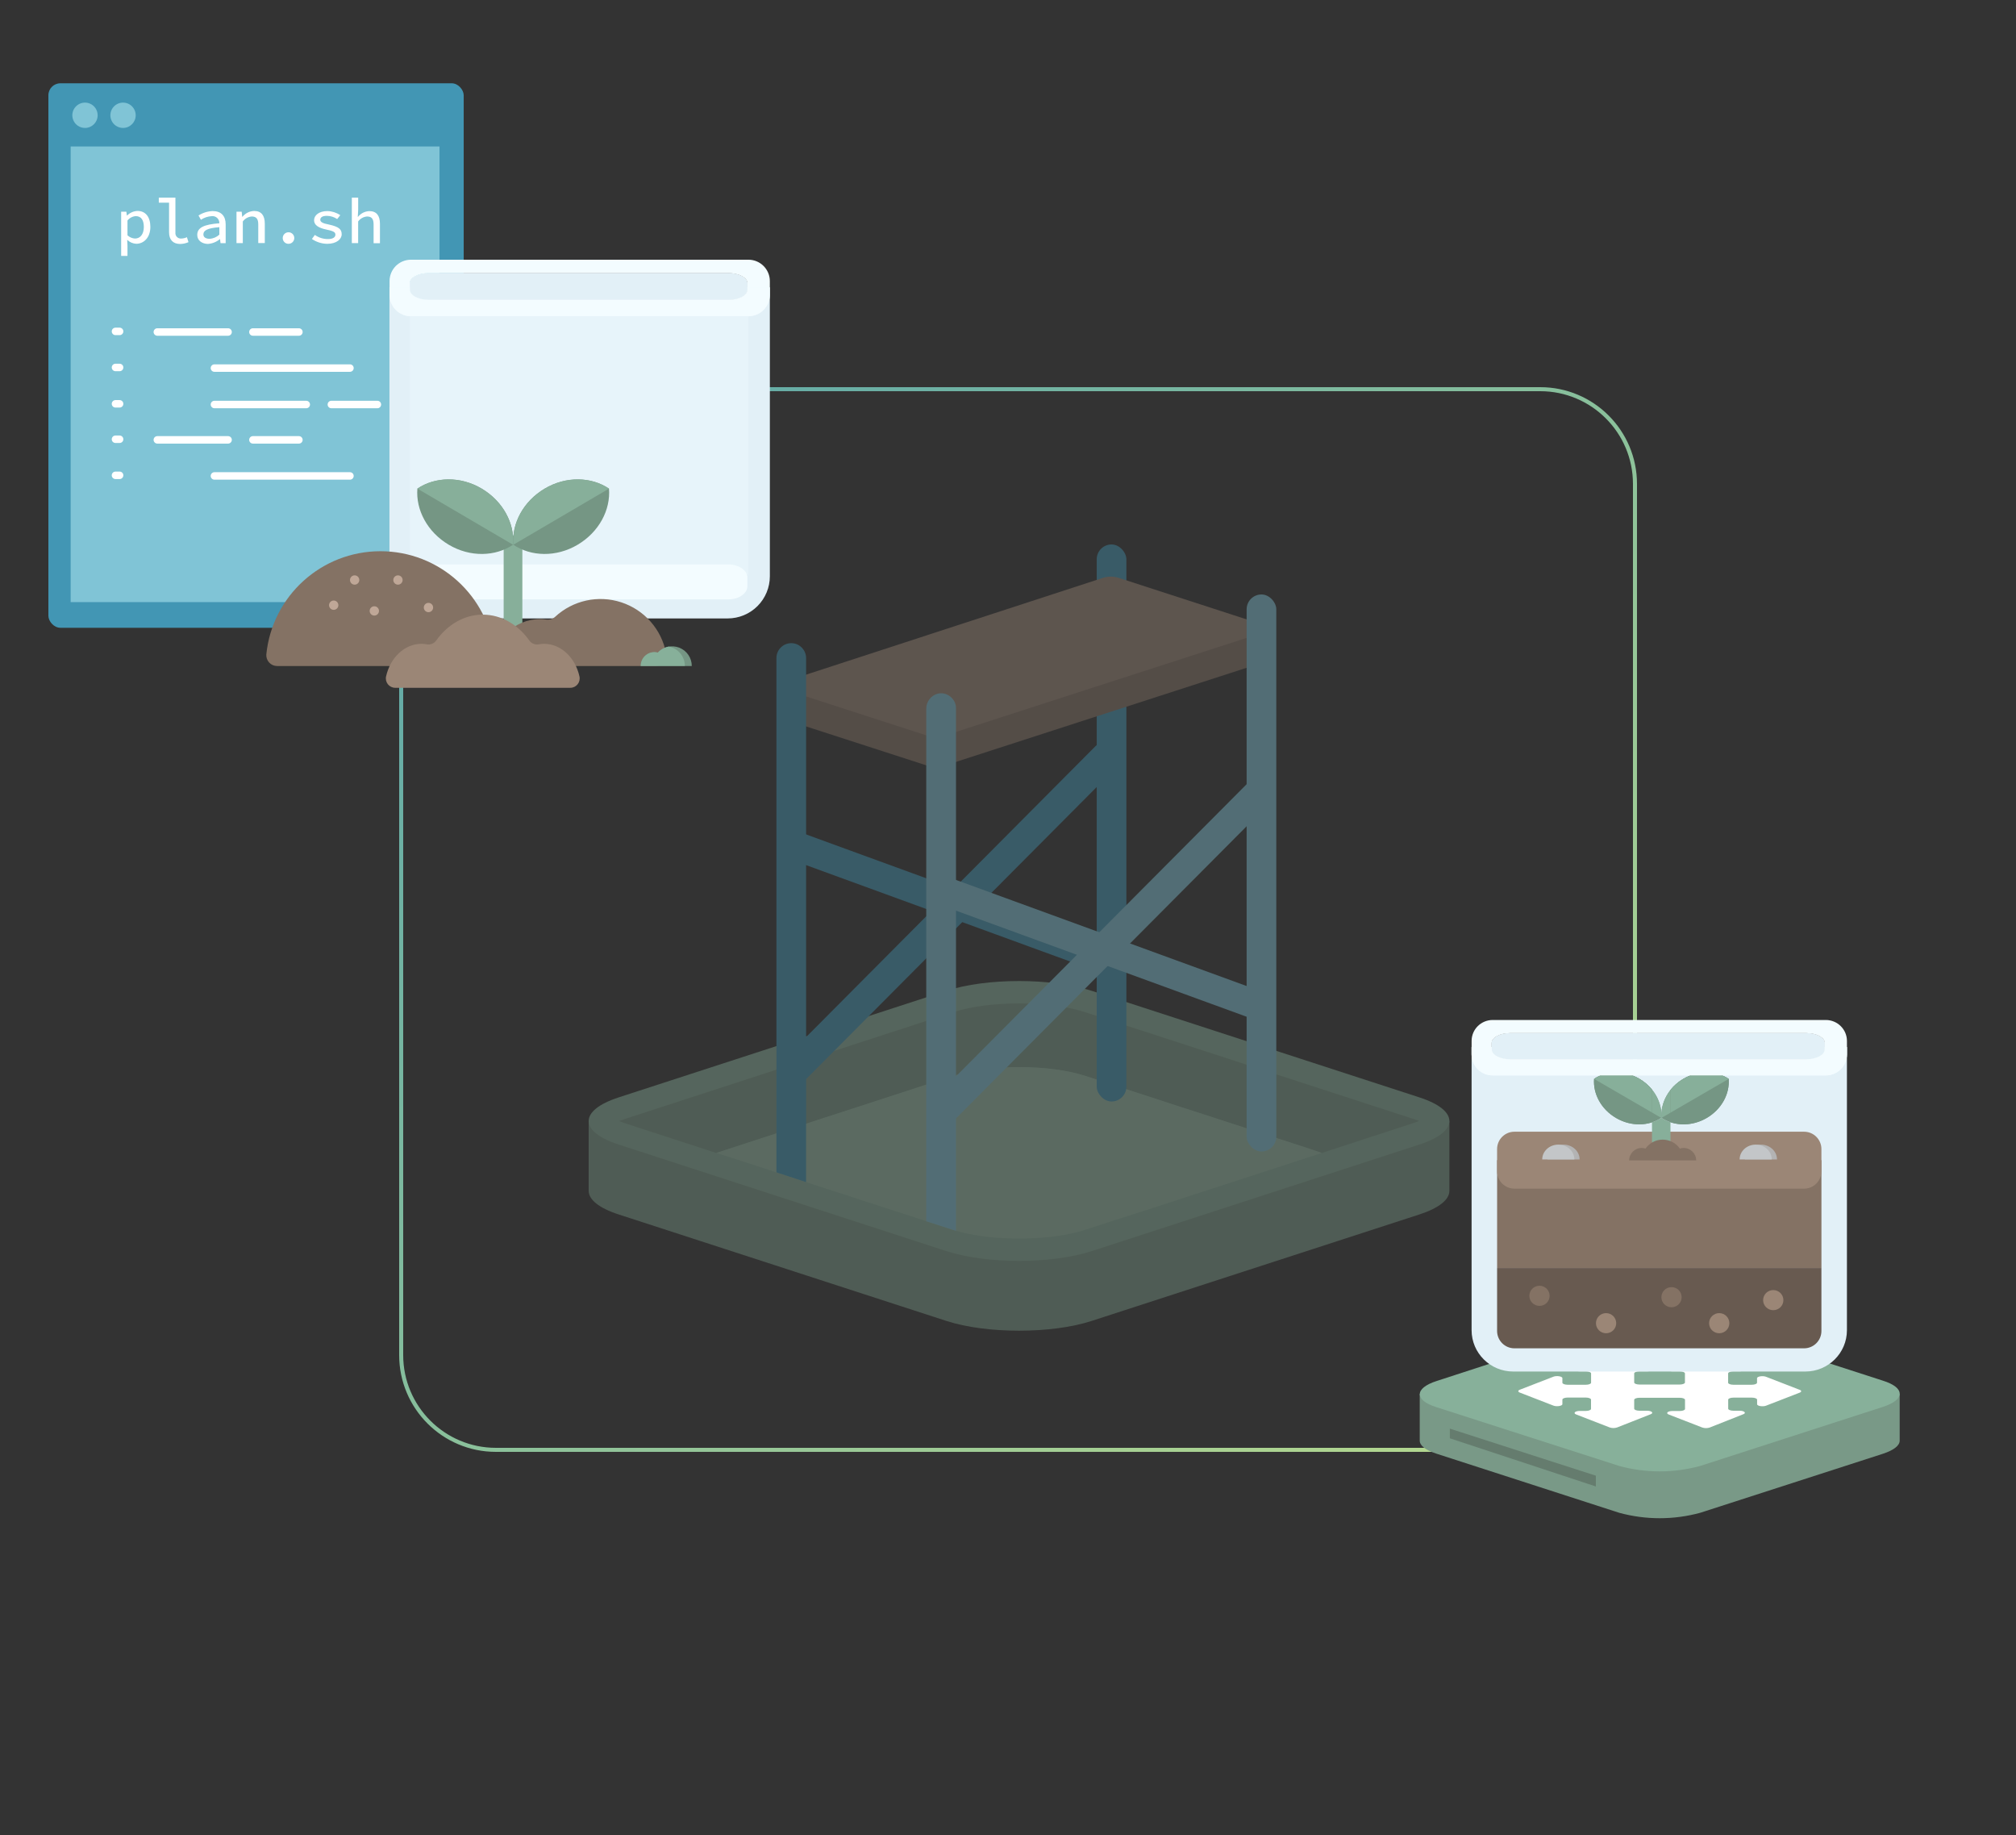 <?xml version="1.0" encoding="UTF-8"?>
<svg width="500px" height="455px" viewBox="0 0 500 455" version="1.1" xmlns="http://www.w3.org/2000/svg" xmlns:xlink="http://www.w3.org/1999/xlink">
    <rect x="0" y="0" width="500" height="455" fill="#333333" stroke="none"/>
    <!-- Generator: Sketch 46.2 (44496) - http://www.bohemiancoding.com/sketch -->
    <title>build graph@1x</title>
    <desc>Created with Sketch.</desc>
    <defs>
        <linearGradient x1="8.185%" y1="12%" x2="100%" y2="100%" id="linearGradient-1">
            <stop stop-color="#62AAA7" offset="0%"></stop>
            <stop stop-color="#BADB8D" offset="100%"></stop>
        </linearGradient>
    </defs>
    <g id="Symbols" stroke="none" stroke-width="1" fill="none" fill-rule="evenodd">
        <g id="home-v4---bg" transform="translate(-166, -1056)">
            <g id="build-graph" transform="translate(166, 1056)">
                <path d="M99.5,96.5 L99.5,336 C99.5,348.979 110.021,359.5 123,359.5 L405.5,359.5 L405.5,120 C405.5,107.021 394.979,96.5 382,96.5 L99.5,96.5 Z" id="Rectangle-15" stroke="url(#linearGradient-1)"></path>
                <g id="build-bg" opacity="0.4" style="mix-blend-mode: luminosity;" transform="translate(146, 135)" fill-rule="nonzero">
                    <path d="M213.47,142.948 L213.47,160.297 C213.47,162.427 210.947,164.537 206.009,166.141 L124.74,192.537 C114.783,195.766 98.681,195.766 88.73,192.537 L7.461,166.141 C2.523,164.544 0,162.427 0,160.297 L0,142.948 L213.47,142.948 Z" id="Shape" fill="#799987"></path>
                    <path d="M88.737,175.222 L7.461,148.799 C-2.483,145.57 -2.483,140.326 7.461,137.097 L88.737,110.674 C98.681,107.445 114.797,107.445 124.74,110.674 L206.016,137.097 C215.953,140.326 215.953,145.57 206.016,148.799 L124.74,175.222 C114.797,178.451 98.681,178.451 88.737,175.222 Z" id="Shape" fill="#87B09A"></path>
                    <path d="M205.968,142.941 C205.505,143.139 204.966,143.337 204.325,143.549 L194.094,146.881 L181.839,150.889 L123.042,131.771 C114.21,128.904 99.274,128.904 90.442,131.771 L31.645,150.889 L19.424,146.915 L9.194,143.583 C8.552,143.371 8.007,143.173 7.543,142.975 C7.998,142.789 8.548,142.591 9.194,142.381 L90.469,115.952 C99.335,113.084 114.237,113.084 123.069,115.952 L204.345,142.381 C204.959,142.559 205.498,142.757 205.968,142.941 Z" id="Shape" fill="#799987"></path>
                    <path d="M181.832,150.889 L176.88,152.493 L168.969,155.074 L155.779,159.362 L153.146,160.208 L144.048,163.178 L137.296,165.37 L129.201,167.957 L123.063,169.965 C122.49,170.149 121.903,170.313 121.276,170.484 C112.942,172.655 100.563,172.655 92.229,170.484 C91.861,170.374 91.472,170.279 91.124,170.17 C90.892,170.116 90.665,170.047 90.442,169.965 L84.092,167.916 L83.745,167.807 L76.181,165.342 L68.27,162.782 L58.558,159.614 L53.92,158.126 L52.413,157.627 L46.561,155.709 L44.515,155.026 L36.604,152.445 L31.645,150.889 L34.626,149.912 L42.537,147.331 L46.568,146.021 L50.796,144.655 L53.927,143.624 L58.565,142.115 L66.64,139.5 L70.486,138.251 L82.524,134.325 L83.772,133.922 L85.3,133.424 L90.23,131.819 L90.435,131.744 L90.469,131.744 C90.691,131.665 90.919,131.603 91.151,131.56 C100.051,128.87 114.476,128.945 123.09,131.744 L123.124,131.744 L131.035,134.325 L138.981,136.906 L146.892,139.487 L154.735,142.013 L155.786,142.361 L161.453,144.204 L162.688,144.607 L170.926,147.277 L178.858,149.858 L181.832,150.889 Z" id="Shape" fill="#96BCA6"></path>
                    <rect id="Rectangle-path" fill="#4296B4" transform="translate(89.695, 91.416) rotate(44.86) translate(-89.695, -91.416) " x="86.016" y="34.577" width="7.359" height="113.678" rx="2"></rect>
                    <rect id="Rectangle-path" fill="#4296B4" x="126.002" y="0" width="7.359" height="138.121" rx="3.679"></rect>
                    <path d="M49.487,34.226 C49.487,39.006 49.091,43.56 50.687,44.079 L85.559,55.364 C85.907,55.477 86.281,55.477 86.629,55.364 L165.177,29.939 C166.78,29.42 166.377,24.402 166.377,19.185" id="Shape" fill="#847264"></path>
                    <path d="M50.687,36.643 L85.559,47.929 C85.907,48.042 86.281,48.042 86.629,47.929 L165.177,22.531 C165.888,22.294 166.368,21.629 166.368,20.879 C166.368,20.129 165.888,19.463 165.177,19.226 L131.513,8.302 C130.203,7.875 128.792,7.875 127.482,8.302 L50.68,33.339 C49.97,33.577 49.491,34.244 49.493,34.994 C49.495,35.744 49.976,36.408 50.687,36.643 Z" id="Shape" fill="#9B8676"></path>
                    <rect id="Rectangle-path" fill="#4296B4" transform="translate(89.157, 88.563) rotate(-69.95) translate(-89.157, -88.563) " x="85.579" y="44.717" width="7.154" height="87.693" rx="1.94"></rect>
                    <rect id="Rectangle-path" fill="#80C4D6" transform="translate(126.87, 100.047) rotate(-69.95) translate(-126.87, -100.047) " x="123.293" y="55.166" width="7.154" height="89.762" rx="1.94"></rect>
                    <rect id="Rectangle-path" fill="#80C4D6" transform="translate(127.419, 100.605) rotate(44.86) translate(-127.419, -100.605) " x="123.739" y="41.598" width="7.359" height="118.014" rx="3.679"></rect>
                    <path d="M91.103,40.549 L91.103,170.183 C90.872,170.129 90.644,170.061 90.421,169.978 L84.072,167.93 L83.724,167.821 L83.724,40.829 C83.677,39.017 84.893,37.416 86.65,36.978 C87.863,36.726 89.121,37.106 89.992,37.988 C90.691,38.657 91.092,39.58 91.103,40.549 L91.103,40.549 Z" id="Shape" fill="#80C4D6"></path>
                    <rect id="Rectangle-path" fill="#80C4D6" x="163.186" y="12.399" width="7.359" height="138.121" rx="3.679"></rect>
                    <path d="M53.927,28.157 L53.927,158.119 L52.42,157.621 L46.568,155.702 L46.568,28.157 C46.568,26.124 48.214,24.477 50.244,24.477 C51.219,24.472 52.155,24.863 52.836,25.562 C53.529,26.248 53.922,27.181 53.927,28.157 Z" id="Shape" fill="#4296B4"></path>
                </g>
                <g id="build-2" transform="translate(352.117, 251.987)">
                    <path d="M119.034,93.627 L119.034,105.24 C119.034,106.421 117.628,107.584 114.868,108.486 L69.56,123.12 C62.985,124.912 56.051,124.912 49.476,123.12 L4.168,108.469 C1.408,107.584 0.001,106.421 0.001,105.24 L0.001,93.627 L119.034,93.627 Z" id="Shape" fill="#799987" fill-rule="nonzero"></path>
                    <path d="M4.168,96.942 C-1.37,95.206 -1.37,92.238 4.168,90.45 L49.476,75.712 C56.051,73.92 62.985,73.92 69.56,75.712 L114.886,90.363 C120.423,92.099 120.423,95.068 114.886,96.856 L69.56,111.507 C62.985,113.299 56.051,113.299 49.476,111.507 L4.168,96.942 Z" id="Shape" fill="#87B09A" fill-rule="nonzero"></path>
                    <path d="M94.211,92.62 L85.878,89.391 C85.062,89.079 83.656,89.304 83.656,89.756 L83.656,90.867 C83.656,91.144 83.066,91.37 82.354,91.37 L77.789,91.37 C77.077,91.37 76.487,91.144 76.487,90.867 L76.487,88.558 C76.487,88.28 77.06,88.054 77.789,88.054 L79.316,88.054 C80.479,88.054 81.052,87.516 80.236,87.186 L71.904,83.958 C71.306,83.76 70.661,83.76 70.064,83.958 L61.731,87.186 C60.915,87.499 61.488,88.054 62.651,88.054 L64.474,88.054 C65.186,88.054 65.776,88.28 65.776,88.558 L65.776,90.814 C65.776,91.092 65.186,91.318 64.474,91.318 L54.492,91.318 C53.781,91.318 53.19,91.092 53.19,90.814 L53.19,88.558 C53.19,88.28 53.781,88.054 54.492,88.054 L56.385,88.054 C57.548,88.054 58.12,87.516 57.305,87.186 L48.972,83.958 C48.375,83.76 47.73,83.76 47.132,83.958 L38.8,87.186 C37.984,87.499 38.557,88.054 39.72,88.054 L41.195,88.054 C41.907,88.054 42.497,88.28 42.497,88.558 L42.497,90.867 C42.497,91.144 41.924,91.37 41.195,91.37 L36.682,91.37 C35.97,91.37 35.38,91.144 35.38,90.867 L35.38,89.738 C35.38,89.287 33.974,89.061 33.158,89.374 L24.825,92.602 C24.322,92.793 24.322,93.123 24.825,93.314 L33.158,96.543 C33.974,96.856 35.38,96.63 35.38,96.179 L35.38,95.05 C35.38,94.772 35.97,94.547 36.682,94.547 L41.178,94.547 C41.889,94.547 42.48,94.772 42.48,95.05 L42.48,97.359 C42.48,97.637 41.907,97.862 41.178,97.862 L39.702,97.862 C38.539,97.862 37.966,98.401 38.782,98.73 L47.115,101.959 C47.712,102.157 48.357,102.157 48.955,101.959 L57.287,98.678 C58.103,98.366 57.53,97.81 56.367,97.81 L54.492,97.81 C53.781,97.81 53.19,97.585 53.19,97.307 L53.19,95.102 C53.19,94.824 53.781,94.599 54.492,94.599 L64.491,94.599 C65.203,94.599 65.793,94.824 65.793,95.102 L65.793,97.376 C65.793,97.654 65.203,97.88 64.491,97.88 L62.669,97.88 C61.506,97.88 60.933,98.418 61.749,98.748 L70.081,101.977 C70.679,102.174 71.324,102.174 71.921,101.977 L80.254,98.678 C81.07,98.366 80.497,97.81 79.334,97.81 L77.806,97.81 C77.094,97.81 76.504,97.585 76.504,97.307 L76.504,95.068 C76.504,94.79 77.077,94.564 77.806,94.564 L82.371,94.564 C83.083,94.564 83.673,94.79 83.673,95.068 L83.673,96.196 C83.673,96.647 85.08,96.873 85.895,96.56 L94.228,93.332 C94.731,93.141 94.731,92.811 94.228,92.62" id="Shape" fill="#FFFFFF" fill-rule="nonzero"></path>
                    <polygon id="Shape" fill="#657C6E" fill-rule="nonzero" points="7.466 102.254 7.466 104.65 43.678 116.593 43.678 113.92"></polygon>
                    <path d="M105.952,7.642 L105.952,77.841 C105.952,83.507 101.332,88.093 95.625,88.093 L23.187,88.093 C17.483,88.093 12.862,83.507 12.862,77.841 L12.862,7.642 L17.846,7.642 L17.846,8.231 C17.846,9.589 19.909,10.692 22.49,10.692 L95.806,10.692 C98.364,10.692 100.454,9.589 100.454,8.231 L100.454,7.642 L105.952,7.642 Z" id="Fill-1" fill="#E2F0F7"></path>
                    <path d="M100.457,7.642 L100.457,8.231 C100.457,9.589 98.366,10.692 95.811,10.692 L22.495,10.692 C19.914,10.692 17.849,9.589 17.849,8.231 L17.849,7.642 L100.457,7.642 Z" id="Fill-3" fill="#E2F0F7"></path>
                    <path d="M100.457,6.642 L100.457,8.232 C100.457,9.589 98.366,10.693 95.811,10.693 L22.495,10.693 C19.914,10.693 17.849,9.589 17.849,8.232 L17.849,6.642 C17.849,5.283 19.914,4.181 22.495,4.181 L95.811,4.181 C98.366,4.181 100.457,5.283 100.457,6.642" id="Fill-5" fill="#F3FCFF"></path>
                    <path d="M100.457,6.642 L100.457,8.232 C100.457,9.589 98.366,10.693 95.811,10.693 L22.495,10.693 C19.914,10.693 17.849,9.589 17.849,8.232 L17.849,6.642 C17.849,5.283 19.914,4.181 22.495,4.181 L95.811,4.181 C98.366,4.181 100.457,5.283 100.457,6.642" id="Fill-7" fill="#E2F0F7"></path>
                    <path d="M100.457,8.232 C100.457,9.59 98.366,10.693 95.811,10.693 L22.495,10.693 C19.914,10.693 17.849,9.59 17.849,8.232 L17.849,6.643 C17.849,5.283 19.914,4.182 22.495,4.182 L95.811,4.182 C98.366,4.182 100.457,5.283 100.457,6.643 L100.457,8.232 Z M100.715,0.927 L18.105,0.927 C15.188,0.927 12.865,3.259 12.865,6.129 L12.865,9.46 C12.865,12.332 15.188,14.664 18.105,14.664 L100.715,14.664 C103.606,14.664 105.955,12.332 105.955,9.46 L105.955,6.129 C105.955,3.259 103.606,0.927 100.715,0.927 L100.715,0.927 Z" id="Fill-9" fill="#F3FCFF"></path>
                    <polygon id="Fill-12" fill="#847264" points="19.189 62.429 99.629 62.429 99.629 35.687 19.189 35.687"></polygon>
                    <path d="M95.322,82.336 L23.487,82.336 C21.11,82.336 19.185,80.408 19.185,78.034 L19.185,62.428 L99.624,62.428 L99.624,78.034 C99.624,80.408 97.697,82.336 95.322,82.336" id="Fill-14" fill="#685A50"></path>
                    <path d="M95.322,42.745 L23.487,42.745 C21.11,42.745 19.185,40.818 19.185,38.443 L19.185,32.932 C19.185,30.556 21.11,28.63 23.487,28.63 L95.322,28.63 C97.697,28.63 99.624,30.556 99.624,32.932 L99.624,38.443 C99.624,40.818 97.697,42.745 95.322,42.745" id="Fill-15" fill="#9B8676"></path>
                    <path d="M88.608,35.5 L80.641,35.5 C80.641,33.472 82.424,31.829 84.624,31.829 C86.825,31.829 88.608,33.472 88.608,35.5" id="Fill-16" fill="#B3B3B3"></path>
                    <path d="M87.305,35.5 L79.338,35.5 C79.338,33.472 81.121,31.829 83.322,31.829 C85.522,31.829 87.305,33.472 87.305,35.5" id="Fill-17" fill="#C3C6C8"></path>
                    <path d="M39.651,35.5 L31.683,35.5 C31.683,33.472 33.466,31.829 35.667,31.829 C37.867,31.829 39.651,33.472 39.651,35.5" id="Fill-18" fill="#B3B3B3"></path>
                    <path d="M38.348,35.5 L30.38,35.5 C30.38,33.472 32.164,31.829 34.364,31.829 C36.565,31.829 38.348,33.472 38.348,35.5" id="Fill-19" fill="#C3C6C8"></path>
                    <path d="M76.79,76.105 C76.79,77.484 75.665,78.601 74.278,78.601 C72.89,78.601 71.765,77.484 71.765,76.105 C71.765,74.727 72.89,73.61 74.278,73.61 C75.665,73.61 76.79,74.727 76.79,76.105" id="Fill-20" fill="#9B8676"></path>
                    <path d="M48.73,76.105 C48.73,77.484 47.605,78.601 46.218,78.601 C44.83,78.601 43.705,77.484 43.705,76.105 C43.705,74.727 44.83,73.61 46.218,73.61 C47.605,73.61 48.73,74.727 48.73,76.105" id="Fill-21" fill="#9B8676"></path>
                    <path d="M64.959,69.661 C64.959,71.039 63.834,72.156 62.446,72.156 C61.059,72.156 59.934,71.039 59.934,69.661 C59.934,68.282 61.059,67.165 62.446,67.165 C63.834,67.165 64.959,68.282 64.959,69.661" id="Fill-22" fill="#847264"></path>
                    <path d="M90.192,70.387 C90.192,71.766 89.067,72.883 87.68,72.883 C86.292,72.883 85.167,71.766 85.167,70.387 C85.167,69.011 86.292,67.894 87.68,67.894 C89.067,67.894 90.192,69.011 90.192,70.387" id="Fill-23" fill="#9B8676"></path>
                    <path d="M32.212,69.32 C32.212,70.699 31.087,71.816 29.7,71.816 C28.313,71.816 27.188,70.699 27.188,69.32 C27.188,67.942 28.313,66.825 29.7,66.825 C31.087,66.825 32.212,67.942 32.212,69.32" id="Fill-24" fill="#847264"></path>
                    <path d="M62.183,26.274 L62.183,30.929 C62.183,32.185 61.157,33.203 59.894,33.203 C58.629,33.203 57.603,32.185 57.603,30.929 L57.603,26.302 C58.427,26.038 59.197,25.674 59.903,25.201 C59.92,24.967 59.931,24.736 59.931,24.502 C59.931,24.736 59.939,24.967 59.959,25.201 C60.645,25.657 61.387,26.021 62.183,26.274" id="Fill-25" fill="#87AF9A"></path>
                    <path d="M43.245,15.532 C46.321,13.478 50.707,13.336 54.442,15.502 C58.174,17.67 60.2,21.535 59.905,25.203 C56.829,27.257 52.443,27.401 48.709,25.233 C44.977,23.065 42.951,19.202 43.245,15.532" id="Fill-26" fill="#759684"></path>
                    <path d="M43.245,15.532 C46.321,13.478 50.707,13.336 54.442,15.502 C58.174,17.67 60.2,21.535 59.905,25.203 L43.245,15.532 Z" id="Fill-27" fill="#87AF9A"></path>
                    <path d="M76.621,15.532 C73.545,13.478 69.159,13.336 65.425,15.502 C61.693,17.67 59.667,21.535 59.961,25.203 C63.037,27.257 67.423,27.401 71.157,25.233 C74.889,23.065 76.916,19.202 76.621,15.532" id="Fill-28" fill="#759684"></path>
                    <path d="M76.621,15.532 C73.545,13.478 69.159,13.336 65.425,15.502 C61.693,17.67 59.667,21.535 59.961,25.203 L76.621,15.532 Z" id="Fill-29" fill="#87AF9A"></path>
                    <path d="M57.604,18.208 L57.604,26.302 C54.857,27.202 51.587,26.903 48.709,25.229 C44.973,23.065 42.949,19.2 43.243,15.536 C46.319,13.48 50.707,13.334 54.444,15.498 C55.698,16.236 56.769,17.165 57.604,18.208" id="Fill-30" fill="#759684"></path>
                    <path d="M57.604,18.208 L57.604,23.865 L43.243,15.536 C46.319,13.48 50.707,13.334 54.444,15.498 C55.698,16.236 56.769,17.165 57.604,18.208" id="Fill-31" fill="#87AF9A"></path>
                    <path d="M71.158,25.228 C68.254,26.919 64.959,27.212 62.182,26.274 L62.182,18.289 C63.045,17.207 64.133,16.254 65.426,15.499 C69.162,13.335 73.54,13.479 76.618,15.536 C76.919,19.199 74.886,23.064 71.158,25.228" id="Fill-32" fill="#759684"></path>
                    <path d="M76.618,15.536 L62.183,23.91 L62.183,18.29 C63.043,17.208 64.134,16.255 65.425,15.498 C69.163,13.336 73.54,13.48 76.618,15.536" id="Fill-33" fill="#87AF9A"></path>
                    <path d="M51.94,35.746 L68.563,35.746 C68.563,34.038 67.169,32.653 65.446,32.653 C65.119,32.653 64.81,32.718 64.515,32.81 C63.577,31.47 62.02,30.59 60.252,30.59 C58.483,30.59 56.928,31.47 55.99,32.81 C55.693,32.718 55.384,32.653 55.057,32.653 C53.336,32.653 51.94,34.038 51.94,35.746" id="Fill-34" fill="#847264"></path>
                    <path d="M105.949,7.642 L105.949,9.462 C105.949,12.333 103.6,14.665 100.707,14.665 L18.099,14.665 C15.182,14.665 12.859,12.333 12.859,9.462 L12.859,7.642 L17.843,7.642 L17.843,8.231 C17.843,9.589 19.906,10.692 22.487,10.692 L95.802,10.692 C98.36,10.692 100.451,9.589 100.451,8.231 L100.451,7.642 L105.949,7.642 Z" id="Fill-35" fill="#F3FCFF"></path>
                </g>
                <g id="build-1" transform="translate(12, 20.651)">
                    <rect id="Rectangle-path" fill="#4296B4" fill-rule="nonzero" x="0" y="0" width="103.005" height="135.012" rx="2.98"></rect>
                    <rect id="Rectangle-path" fill="#80C4D6" fill-rule="nonzero" x="5.524" y="15.668" width="91.482" height="112.979"></rect>
                    <path d="M9.087,11.075 C7.815,11.079 6.666,10.314 6.177,9.139 C5.688,7.964 5.956,6.61 6.856,5.71 C7.756,4.81 9.11,4.542 10.285,5.031 C11.46,5.52 12.225,6.669 12.221,7.941 C12.216,9.67 10.816,11.07 9.087,11.075 L9.087,11.075 Z" id="Shape" fill="#80C4D6" fill-rule="nonzero"></path>
                    <path d="M18.515,11.075 C17.243,11.075 16.097,10.308 15.611,9.133 C15.125,7.958 15.395,6.605 16.296,5.707 C17.197,4.809 18.55,4.542 19.724,5.032 C20.898,5.521 21.661,6.67 21.657,7.941 C21.653,9.673 20.247,11.075 18.515,11.075 Z" id="Shape" fill="#80C4D6" fill-rule="nonzero"></path>
                    <path d="M18.049,31.846 L19.339,31.846 L19.464,32.795 L19.509,32.795 C20.2,32.107 21.122,31.698 22.096,31.649 C24.146,31.649 25.292,33.207 25.292,35.606 C25.292,38.292 23.627,39.796 21.801,39.796 C20.973,39.758 20.188,39.42 19.589,38.847 L19.545,38.847 L19.616,40.289 L19.616,42.796 L18.049,42.796 L18.049,31.846 Z M23.672,35.624 C23.672,34.004 23.072,32.938 21.666,32.938 C20.863,33.001 20.121,33.393 19.616,34.022 L19.616,37.692 C20.125,38.174 20.788,38.46 21.487,38.498 C22.732,38.498 23.672,37.478 23.672,35.633 L23.672,35.624 Z" id="Shape" fill="#FFFFFF" fill-rule="nonzero"></path>
                    <path d="M29.93,36.905 L29.93,29.608 L27.387,29.608 L27.387,28.354 L31.506,28.354 L31.506,36.994 C31.455,37.398 31.591,37.804 31.875,38.096 C32.158,38.389 32.559,38.537 32.965,38.498 C33.448,38.483 33.923,38.37 34.362,38.167 L34.747,39.393 C34.073,39.691 33.344,39.843 32.607,39.841 C30.87,39.805 29.93,38.776 29.93,36.905 Z" id="Shape" fill="#FFFFFF" fill-rule="nonzero"></path>
                    <path d="M36.922,37.603 C36.922,35.812 38.498,35.015 42.402,34.711 C42.425,34.206 42.223,33.716 41.849,33.375 C41.475,33.034 40.969,32.878 40.468,32.947 C39.525,33.01 38.614,33.319 37.827,33.843 L37.236,32.777 C38.282,32.11 39.487,31.733 40.727,31.685 C42.876,31.685 43.969,32.92 43.969,34.971 L43.969,39.644 L42.697,39.644 L42.572,38.641 L42.527,38.641 C41.688,39.344 40.647,39.761 39.555,39.832 C38.051,39.805 36.922,38.937 36.922,37.603 Z M42.402,37.558 L42.402,35.678 C39.349,35.92 38.444,36.52 38.444,37.469 C38.444,38.248 39.143,38.561 39.984,38.561 C40.89,38.511 41.749,38.143 42.411,37.522 L42.402,37.558 Z" id="Shape" fill="#FFFFFF" fill-rule="nonzero"></path>
                    <path d="M46.654,31.846 L47.944,31.846 L48.069,33.099 L48.132,33.099 C48.844,32.222 49.902,31.696 51.032,31.658 C52.823,31.658 53.674,32.786 53.674,34.801 L53.674,39.617 L52.053,39.617 L52.053,35.015 C52.053,33.664 51.605,33.028 50.433,33.028 C49.55,33.094 48.741,33.546 48.221,34.263 L48.221,39.635 L46.654,39.635 L46.654,31.846 Z" id="Shape" fill="#FFFFFF" fill-rule="nonzero"></path>
                    <path d="M58.123,38.328 C58.148,37.543 58.8,36.924 59.585,36.941 C60.37,36.957 60.995,37.602 60.988,38.387 C60.98,39.172 60.341,39.805 59.556,39.805 C59.166,39.811 58.792,39.655 58.521,39.376 C58.25,39.096 58.106,38.717 58.123,38.328 L58.123,38.328 Z" id="Shape" fill="#FFFFFF" fill-rule="nonzero"></path>
                    <path d="M65.357,38.606 L66.092,37.603 C67.055,38.288 68.213,38.646 69.395,38.624 C70.586,38.624 71.186,38.149 71.186,37.558 C71.186,36.967 70.872,36.663 68.912,36.26 C66.951,35.857 65.895,35.132 65.895,33.959 C65.895,32.786 67.05,31.685 69.216,31.685 C70.351,31.715 71.454,32.069 72.394,32.706 L71.625,33.664 C70.859,33.149 69.959,32.872 69.037,32.867 C67.864,32.867 67.434,33.314 67.434,33.852 C67.434,34.389 68.052,34.747 69.565,35.024 C72.108,35.579 72.744,36.233 72.744,37.442 C72.744,38.65 71.472,39.805 69.162,39.805 C67.803,39.791 66.479,39.373 65.357,38.606 Z" id="Shape" fill="#FFFFFF" fill-rule="nonzero"></path>
                    <path d="M75.259,28.354 L76.835,28.354 L76.835,31.336 L76.737,33.126 L76.781,33.126 C77.466,32.263 78.492,31.74 79.593,31.694 C81.383,31.694 82.234,32.822 82.234,34.836 L82.234,39.653 L80.658,39.653 L80.658,35.015 C80.658,33.664 80.211,33.028 79.038,33.028 C78.155,33.094 77.346,33.546 76.826,34.263 L76.826,39.635 L75.259,39.635 L75.259,28.354 Z" id="Shape" fill="#FFFFFF" fill-rule="nonzero"></path>
                    <path d="M44.568,62.6 L27.02,62.6 C26.509,62.6 26.094,62.185 26.094,61.673 C26.094,61.161 26.509,60.747 27.02,60.747 L44.568,60.747 C45.08,60.747 45.495,61.161 45.495,61.673 C45.495,62.185 45.08,62.6 44.568,62.6 Z" id="Shape" fill="#FFFFFF" fill-rule="nonzero"></path>
                    <path d="M62.134,62.6 L50.728,62.6 C50.216,62.6 49.801,62.185 49.801,61.673 C49.801,61.161 50.216,60.747 50.728,60.747 L62.134,60.747 C62.646,60.747 63.061,61.161 63.061,61.673 C63.061,62.185 62.646,62.6 62.134,62.6 Z" id="Shape" fill="#FFFFFF" fill-rule="nonzero"></path>
                    <path d="M81.598,80.578 L70.183,80.578 C69.671,80.578 69.256,80.163 69.256,79.651 C69.256,79.139 69.671,78.724 70.183,78.724 L81.598,78.724 C82.11,78.724 82.525,79.139 82.525,79.651 C82.525,80.163 82.11,80.578 81.598,80.578 Z" id="Shape" fill="#FFFFFF" fill-rule="nonzero"></path>
                    <path d="M74.794,71.544 L41.184,71.544 C40.672,71.544 40.257,71.129 40.257,70.617 C40.257,70.106 40.672,69.691 41.184,69.691 L74.794,69.691 C75.306,69.691 75.721,70.106 75.721,70.617 C75.721,71.129 75.306,71.544 74.794,71.544 Z" id="Shape" fill="#FFFFFF" fill-rule="nonzero"></path>
                    <path d="M63.961,80.578 L41.184,80.578 C40.672,80.578 40.257,80.163 40.257,79.651 C40.257,79.139 40.672,78.724 41.184,78.724 L63.961,78.724 C64.472,78.724 64.887,79.139 64.887,79.651 C64.887,80.163 64.472,80.578 63.961,80.578 Z" id="Shape" fill="#FFFFFF" fill-rule="nonzero"></path>
                    <path d="M17.664,80.407 L16.644,80.407 C16.132,80.407 15.717,79.993 15.717,79.481 C15.717,78.969 16.132,78.554 16.644,78.554 L17.664,78.554 C18.176,78.554 18.591,78.969 18.591,79.481 C18.591,79.993 18.176,80.407 17.664,80.407 Z" id="Shape" fill="#FFFFFF" fill-rule="nonzero"></path>
                    <path d="M17.664,71.392 L16.644,71.392 C16.132,71.392 15.717,70.977 15.717,70.465 C15.717,69.953 16.132,69.538 16.644,69.538 L17.664,69.538 C18.176,69.538 18.591,69.953 18.591,70.465 C18.591,70.977 18.176,71.392 17.664,71.392 Z" id="Shape" fill="#FFFFFF" fill-rule="nonzero"></path>
                    <path d="M17.664,62.448 L16.644,62.448 C16.132,62.448 15.717,62.033 15.717,61.521 C15.717,61.009 16.132,60.594 16.644,60.594 L17.664,60.594 C18.176,60.594 18.591,61.009 18.591,61.521 C18.591,62.033 18.176,62.448 17.664,62.448 Z" id="Shape" fill="#FFFFFF" fill-rule="nonzero"></path>
                    <path d="M44.568,89.343 L27.02,89.343 C26.509,89.343 26.094,88.928 26.094,88.416 C26.094,87.904 26.509,87.489 27.02,87.489 L44.568,87.489 C45.08,87.489 45.495,87.904 45.495,88.416 C45.495,88.928 45.08,89.343 44.568,89.343 Z" id="Shape" fill="#FFFFFF" fill-rule="nonzero"></path>
                    <path d="M62.134,89.343 L50.728,89.343 C50.216,89.343 49.801,88.928 49.801,88.416 C49.801,87.904 50.216,87.489 50.728,87.489 L62.134,87.489 C62.646,87.489 63.061,87.904 63.061,88.416 C63.061,88.928 62.646,89.343 62.134,89.343 Z" id="Shape" fill="#FFFFFF" fill-rule="nonzero"></path>
                    <path d="M74.794,98.287 L41.184,98.287 C40.672,98.287 40.257,97.872 40.257,97.36 C40.257,96.848 40.672,96.433 41.184,96.433 L74.794,96.433 C75.306,96.433 75.721,96.848 75.721,97.36 C75.721,97.872 75.306,98.287 74.794,98.287 Z" id="Shape" fill="#FFFFFF" fill-rule="nonzero"></path>
                    <path d="M17.664,98.135 L16.644,98.135 C16.132,98.135 15.717,97.72 15.717,97.208 C15.717,96.696 16.132,96.281 16.644,96.281 L17.664,96.281 C18.176,96.281 18.591,96.696 18.591,97.208 C18.591,97.72 18.176,98.135 17.664,98.135 Z" id="Shape" fill="#FFFFFF" fill-rule="nonzero"></path>
                    <path d="M17.664,89.19 L16.644,89.19 C16.132,89.19 15.717,88.776 15.717,88.264 C15.717,87.752 16.132,87.337 16.644,87.337 L17.664,87.337 C18.176,87.337 18.591,87.752 18.591,88.264 C18.591,88.776 18.176,89.19 17.664,89.19 Z" id="Shape" fill="#FFFFFF" fill-rule="nonzero"></path>
                    <path d="M178.936,50.603 L178.936,122.227 C178.938,125.004 177.836,127.667 175.873,129.631 C173.91,131.594 171.246,132.696 168.47,132.693 L95.055,132.693 C92.278,132.696 89.615,131.594 87.651,129.631 C85.688,127.667 84.586,125.004 84.589,122.227 L84.589,50.603 L89.638,50.603 L89.638,51.203 C89.638,52.59 91.733,53.709 94.347,53.709 L168.658,53.709 C171.245,53.709 173.367,52.581 173.367,51.203 L173.367,50.603 L178.936,50.603 Z" id="Shape" fill="#E2F0F7" fill-rule="nonzero"></path>
                    <path d="M173.367,50.603 L173.367,51.203 C173.367,52.59 171.245,53.709 168.658,53.709 L94.347,53.709 C91.733,53.709 89.638,52.581 89.638,51.203 L89.638,50.603 L173.367,50.603 Z" id="Shape" fill="#E2F0F7" fill-rule="nonzero"></path>
                    <path d="M173.367,49.582 L173.367,51.203 C173.367,52.59 171.245,53.709 168.658,53.709 L94.347,53.709 C91.733,53.709 89.638,52.581 89.638,51.203 L89.638,49.582 C89.638,48.194 91.733,47.075 94.347,47.075 L168.658,47.075 C171.254,47.075 173.367,48.194 173.367,49.582 Z" id="Shape" fill="#F3FCFF" fill-rule="nonzero"></path>
                    <path d="M173.367,49.582 L173.367,51.203 C173.367,52.59 171.245,53.709 168.658,53.709 L94.347,53.709 C91.733,53.709 89.638,52.581 89.638,51.203 L89.638,49.582 C89.638,48.194 91.733,47.075 94.347,47.075 L168.658,47.075 C171.254,47.075 173.367,48.194 173.367,49.582 Z" id="Shape" fill="#E2F0F7" fill-rule="nonzero"></path>
                    <path d="M173.627,43.745 L89.925,43.745 C88.516,43.742 87.164,44.301 86.168,45.297 C85.172,46.293 84.613,47.645 84.615,49.054 L84.615,52.456 C84.613,53.865 85.172,55.217 86.168,56.213 C87.164,57.209 88.516,57.768 89.925,57.765 L173.627,57.765 C176.557,57.76 178.931,55.386 178.936,52.456 L178.936,49.063 C178.936,46.129 176.56,43.75 173.627,43.745 Z M173.367,51.203 C173.367,52.59 171.245,53.709 168.658,53.709 L94.347,53.709 C91.733,53.709 89.638,52.581 89.638,51.203 L89.638,49.582 C89.638,48.194 91.733,47.075 94.347,47.075 L168.658,47.075 C171.245,47.075 173.367,48.203 173.367,49.582 L173.367,51.203 Z" id="Shape" fill="#F3FCFF" fill-rule="nonzero"></path>
                    <g id="Group" opacity="0.5" transform="translate(84.159, 50.137)" fill-rule="nonzero" fill="#F3FCFF">
                        <path d="M94.777,0.466 L94.777,2.319 C94.772,5.249 92.398,7.623 89.468,7.628 L5.766,7.628 C4.357,7.63 3.005,7.072 2.009,6.076 C1.013,5.079 0.454,3.728 0.457,2.319 L0.457,0.466 L5.506,0.466 L5.506,1.065 C5.506,2.453 7.601,3.572 10.215,3.572 L84.526,3.572 C87.113,3.572 89.235,2.444 89.235,1.065 L89.235,0.466 L94.777,0.466 Z" id="Shape"></path>
                    </g>
                    <rect id="Rectangle-path" fill="#F3FCFF" fill-rule="nonzero" opacity="0.34" x="89.665" y="57.765" width="83.953" height="64.059"></rect>
                    <path d="M173.367,122.585 L173.367,124.698 C173.367,126.489 171.245,127.975 168.658,127.975 L94.347,127.975 C91.733,127.975 89.638,126.507 89.638,124.698 L89.638,122.585 C89.638,120.795 91.733,119.309 94.347,119.309 L168.658,119.309 C171.254,119.309 173.367,120.777 173.367,122.585 Z" id="Shape" fill="#F3FCFF" fill-rule="nonzero"></path>
                    <path d="M115.235,144.494 C113.954,144.494 112.916,143.455 112.916,142.175 L112.916,114.42 C112.916,113.14 113.954,112.101 115.235,112.101 C116.516,112.101 117.554,113.14 117.554,114.42 L117.554,142.175 C117.554,143.455 116.516,144.494 115.235,144.494 Z" id="Shape" fill="#87AF9A" fill-rule="nonzero"></path>
                    <path d="M91.518,100.507 C95.896,97.562 102.146,97.356 107.464,100.507 C112.782,103.659 115.665,109.156 115.244,114.42 C110.866,117.366 104.617,117.572 99.298,114.42 C93.98,111.269 91.097,105.772 91.518,100.507 Z" id="Shape" fill="#759684"></path>
                    <path d="M91.518,100.507 C95.896,97.562 102.146,97.356 107.464,100.507 C112.782,103.659 115.665,109.156 115.244,114.42 L91.518,100.507 Z" id="Shape" fill="#87AF9A"></path>
                    <path d="M139.041,100.507 C134.663,97.562 128.414,97.356 123.096,100.507 C117.778,103.659 114.895,109.156 115.315,114.42 C119.694,117.366 125.943,117.572 131.261,114.42 C136.579,111.269 139.462,105.772 139.041,100.507 Z" id="Shape" fill="#759684"></path>
                    <path d="M139.041,100.507 C134.663,97.562 128.414,97.356 123.096,100.507 C117.778,103.659 114.895,109.156 115.315,114.42 L139.041,100.507 Z" id="Shape" fill="#87AF9A"></path>
                    <path d="M110.302,144.494 L110.302,144.494 C110.302,138.066 115.513,132.855 121.941,132.855 C122.426,132.855 122.911,132.891 123.391,132.962 C124.217,133.096 125.06,132.85 125.683,132.291 C130.097,128.201 136.382,126.828 142.1,128.702 C147.818,130.577 152.069,135.406 153.205,141.315 C153.353,142.108 153.137,142.926 152.616,143.542 C152.095,144.158 151.325,144.507 150.519,144.494 L110.302,144.494 Z" id="Shape" fill="#847264" fill-rule="nonzero"></path>
                    <path d="M108.046,144.494 L56.736,144.494 C55.991,144.495 55.279,144.188 54.77,143.645 C54.261,143.102 54,142.371 54.05,141.629 C55.514,127.092 67.749,116.027 82.359,116.027 C96.969,116.027 109.205,127.092 110.669,141.629 C110.718,142.361 110.465,143.081 109.97,143.622 C109.474,144.163 108.779,144.478 108.046,144.494 Z" id="Shape" fill="#847264"></path>
                    <path d="M122.917,138.987 C122.502,138.987 122.088,139.026 121.681,139.104 C120.783,139.298 119.855,138.947 119.309,138.208 C116.524,134.269 112.379,131.753 107.732,131.753 C103.086,131.753 98.94,134.269 96.156,138.208 C95.61,138.947 94.681,139.298 93.783,139.104 C93.376,139.026 92.962,138.987 92.548,138.987 C88.34,138.987 84.803,142.407 83.756,147.045 C83.595,147.733 83.756,148.456 84.194,149.01 C84.631,149.564 85.297,149.889 86.003,149.892 L129.461,149.892 C130.167,149.889 130.833,149.564 131.271,149.01 C131.708,148.456 131.869,147.733 131.709,147.045 C130.67,142.407 127.134,138.987 122.917,138.987 Z" id="Shape" fill="#9B8676" fill-rule="nonzero"></path>
                    <circle id="Oval" fill="#BFA797" fill-rule="nonzero" cx="94.267" cy="129.99" r="1.155"></circle>
                    <circle id="Oval" fill="#BFA797" fill-rule="nonzero" cx="86.701" cy="123.167" r="1.155"></circle>
                    <circle id="Oval" fill="#BFA797" fill-rule="nonzero" cx="75.958" cy="123.167" r="1.155"></circle>
                    <circle id="Oval" fill="#BFA797" fill-rule="nonzero" cx="80.837" cy="130.831" r="1.155"></circle>
                    <circle id="Oval" fill="#BFA797" fill-rule="nonzero" cx="70.765" cy="129.408" r="1.155"></circle>
                    <path d="M146.893,144.494 C146.881,143.44 147.361,142.441 148.192,141.793 C149.023,141.144 150.109,140.921 151.128,141.19 C152.485,139.711 154.611,139.219 156.481,139.95 C158.35,140.682 159.577,142.486 159.571,144.494 L146.893,144.494 Z" id="Shape" fill="#759684" fill-rule="nonzero"></path>
                    <path d="M153.849,139.668 C152.817,139.861 151.875,140.382 151.164,141.154 C150.145,140.886 149.059,141.109 148.228,141.757 C147.397,142.405 146.916,143.404 146.929,144.458 L157.852,144.458 C157.85,142.104 156.166,140.088 153.849,139.668 Z" id="Shape" fill="#87B09A" fill-rule="nonzero"></path>
                </g>
            </g>
        </g>
    </g>
</svg>